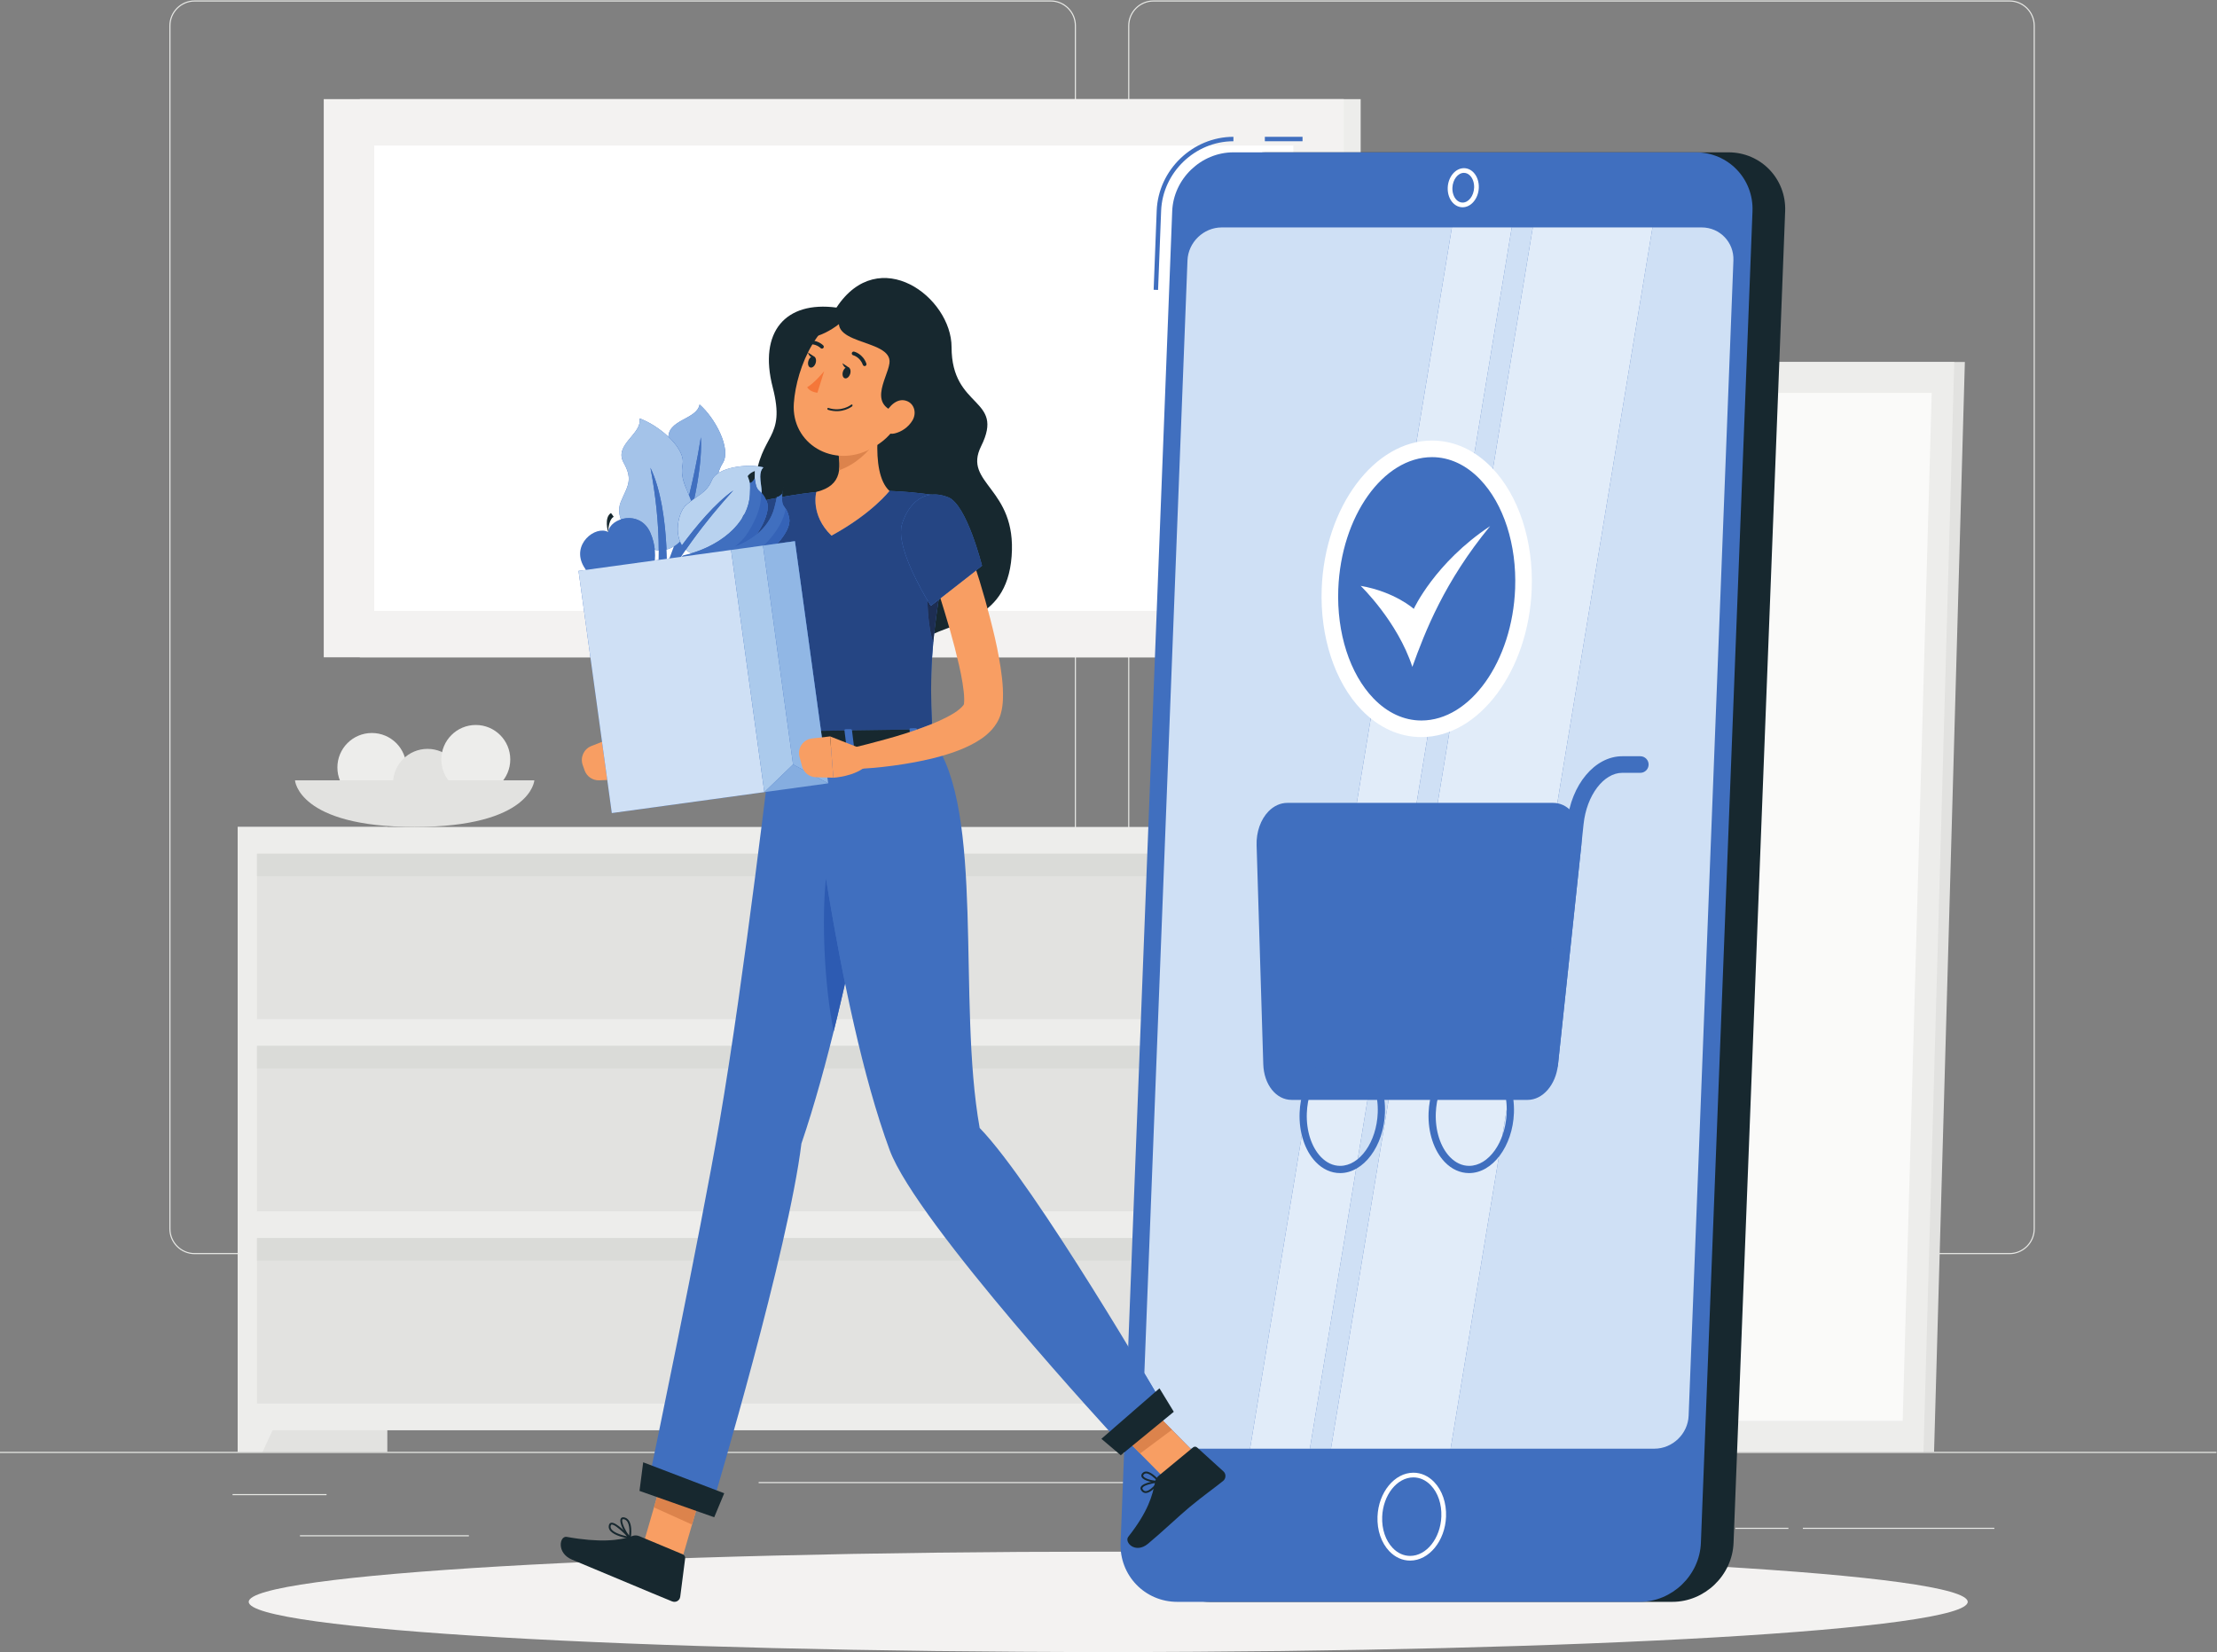 <?xml version="1.0" encoding="UTF-8" standalone="no"?>
<!-- Created with Inkscape (http://www.inkscape.org/) -->

<svg
   version="1.1"
   id="svg2"
   xml:space="preserve"
   width="666.667"
   height="496.813"
   viewBox="0 0 666.667 496.813"
   sodipodi:docname="7768658_3763036.eps"
   xmlns:inkscape="http://www.inkscape.org/namespaces/inkscape"
   xmlns:sodipodi="http://sodipodi.sourceforge.net/DTD/sodipodi-0.dtd"
   xmlns="http://www.w3.org/2000/svg"
   xmlns:svg="http://www.w3.org/2000/svg"><rect x="0" y="0" width="666.667" height="496.813" fill="#808080" stroke="none"/><defs
     id="defs6" /><sodipodi:namedview
     id="namedview4"
     pagecolor="#ffffff"
     bordercolor="#666666"
     borderopacity="1.0"
     inkscape:pageshadow="2"
     inkscape:pageopacity="0.0"
     inkscape:pagecheckerboard="0" /><g
     id="g8"
     inkscape:groupmode="layer"
     inkscape:label="ink_ext_XXXXXX"
     transform="matrix(1.333,0,0,-1.333,0,496.813)"><g
       id="g10"
       transform="scale(0.1)"><path
         d="m 0,449.129 h 5000 v 2.5 H 0 Z"
         style="fill:#e7e8e5;fill-opacity:1;fill-rule:nonzero;stroke:none"
         id="path12" /><path
         d="M 736.668,353.898 H 524.59 v 2.5 h 212.078 v -2.5"
         style="fill:#e7e8e5;fill-opacity:1;fill-rule:nonzero;stroke:none"
         id="path14" /><path
         d="M 2561.11,381.039 H 1711.4 v 2.5 h 849.71 v -2.5"
         style="fill:#e7e8e5;fill-opacity:1;fill-rule:nonzero;stroke:none"
         id="path16" /><path
         d="M 1057.74,261.039 H 676.668 v 2.5 h 381.072 v -2.5"
         style="fill:#e7e8e5;fill-opacity:1;fill-rule:nonzero;stroke:none"
         id="path18" /><path
         d="m 4499.01,277.84 h -431.93 v 2.5 h 431.93 v -2.5"
         style="fill:#e7e8e5;fill-opacity:1;fill-rule:nonzero;stroke:none"
         id="path20" /><path
         d="m 4034.44,277.84 h -119.73 v 2.5 h 119.73 v -2.5"
         style="fill:#e7e8e5;fill-opacity:1;fill-rule:nonzero;stroke:none"
         id="path22" /><path
         d="m 3708.89,320.059 h -230 v 2.5 h 230 v -2.5"
         style="fill:#e7e8e5;fill-opacity:1;fill-rule:nonzero;stroke:none"
         id="path24" /><path
         d="m 3363.33,320.059 h -484.44 v 2.5 h 484.44 v -2.5"
         style="fill:#e7e8e5;fill-opacity:1;fill-rule:nonzero;stroke:none"
         id="path26" /><path
         d="m 439.148,3723.59 c -30.093,0 -54.578,-24.49 -54.578,-54.57 V 954.699 c 0,-30.097 24.485,-54.578 54.578,-54.578 H 2370.14 c 30.08,0 54.57,24.481 54.57,54.578 V 3669.02 c 0,30.08 -24.49,54.57 -54.57,54.57 z M 2370.14,897.621 H 439.148 c -31.472,0 -57.078,25.598 -57.078,57.078 V 3669.02 c 0,31.46 25.606,57.07 57.078,57.07 H 2370.14 c 31.46,0 57.07,-25.61 57.07,-57.07 V 954.699 c 0,-31.48 -25.61,-57.078 -57.07,-57.078"
         style="fill:#e7e8e5;fill-opacity:1;fill-rule:nonzero;stroke:none"
         id="path28" /><path
         d="m 2602.12,3723.59 c -30.09,0 -54.57,-24.49 -54.57,-54.57 V 954.699 c 0,-30.097 24.48,-54.578 54.57,-54.578 h 1930.99 c 30.09,0 54.58,24.481 54.58,54.578 V 3669.02 c 0,30.08 -24.49,54.57 -54.58,54.57 H 2602.12 M 4533.11,897.621 H 2602.12 c -31.47,0 -57.07,25.598 -57.07,57.078 V 3669.02 c 0,31.46 25.6,57.07 57.07,57.07 h 1930.99 c 31.47,0 57.08,-25.61 57.08,-57.07 V 954.699 c 0,-31.48 -25.61,-57.078 -57.08,-57.078"
         style="fill:#e7e8e5;fill-opacity:1;fill-rule:nonzero;stroke:none"
         id="path30" /><path
         d="M 536.133,451.629 H 873.777 V 1861.41 H 536.133 V 451.629"
         style="fill:#e2e2e0;fill-opacity:1;fill-rule:nonzero;stroke:none"
         id="path32" /><path
         d="M 592.328,451.629 H 536.133 V 578.488 H 651.242 L 592.328,451.629"
         style="fill:#ededeb;fill-opacity:1;fill-rule:nonzero;stroke:none"
         id="path34" /><path
         d="m 2771.82,451.629 h 337.648 v 1409.78 H 2771.82 Z"
         style="fill:#e2e2e0;fill-opacity:1;fill-rule:nonzero;stroke:none"
         id="path36" /><path
         d="m 536.133,500.34 h 2284.73 V 1861.41 H 536.133 Z"
         style="fill:#ededeb;fill-opacity:1;fill-rule:nonzero;stroke:none"
         id="path38" /><path
         d="m 579.723,1427.83 h 2197.55 v 373.258 H 579.723 Z"
         style="fill:#e2e2e0;fill-opacity:1;fill-rule:nonzero;stroke:none"
         id="path40" /><path
         d="m 579.723,1750.24 h 2197.55 v 50.852 H 579.723 Z"
         style="fill:#dadbd8;fill-opacity:1;fill-rule:nonzero;stroke:none"
         id="path42" /><path
         d="m 2764.67,451.629 h 56.19 v 126.859 h -115.11 l 58.92,-126.859"
         style="fill:#ededeb;fill-opacity:1;fill-rule:nonzero;stroke:none"
         id="path44" /><path
         d="m 579.723,994.25 h 2197.55 V 1367.5 H 579.723 Z"
         style="fill:#e2e2e0;fill-opacity:1;fill-rule:nonzero;stroke:none"
         id="path46" /><path
         d="m 579.723,1316.66 h 2197.55 v 50.84 H 579.723 Z"
         style="fill:#dadbd8;fill-opacity:1;fill-rule:nonzero;stroke:none"
         id="path48" /><path
         d="m 579.723,560.672 h 2197.55 V 933.93 H 579.723 Z"
         style="fill:#e2e2e0;fill-opacity:1;fill-rule:nonzero;stroke:none"
         id="path50" /><path
         d="m 579.723,883.082 h 2197.55 v 50.848 H 579.723 Z"
         style="fill:#dadbd8;fill-opacity:1;fill-rule:nonzero;stroke:none"
         id="path52" /><path
         d="M 3580.25,451.629 H 4363 l 69.47,2458.821 H 3649.72 L 3580.25,451.629"
         style="fill:#e2e2e0;fill-opacity:1;fill-rule:nonzero;stroke:none"
         id="path54" /><path
         d="m 3556.33,451.629 h 782.75 l 69.47,2458.821 H 3625.8 L 3556.33,451.629"
         style="fill:#ededeb;fill-opacity:1;fill-rule:nonzero;stroke:none"
         id="path56" /><path
         d="m 4292.18,521.531 65.52,2319.029 h -685 L 3607.18,521.531 h 685"
         style="fill:#fafaf9;fill-opacity:1;fill-rule:nonzero;stroke:none"
         id="path58" /><path
         d="m 811.676,2244.16 h 2257.79 V 3503.39 H 811.676 Z"
         style="fill:#ededeb;fill-opacity:1;fill-rule:nonzero;stroke:none"
         id="path60" /><path
         d="M 730.34,2244.16 H 3031.45 V 3503.39 H 730.34 Z"
         style="fill:#f3f2f1;fill-opacity:1;fill-rule:nonzero;stroke:none"
         id="path62" /><path
         d="m 844.211,2348.91 h 2073.37 V 3398.65 H 844.211 Z"
         style="fill:#ffffff;fill-opacity:1;fill-rule:nonzero;stroke:none"
         id="path64" /><path
         d="m 916.668,1995.62 c 0,-42.96 -34.824,-77.78 -77.777,-77.78 -42.957,0 -77.782,34.82 -77.782,77.78 0,42.96 34.825,77.77 77.782,77.77 42.953,0 77.777,-34.81 77.777,-77.77"
         style="fill:#ededeb;fill-opacity:1;fill-rule:nonzero;stroke:none"
         id="path66" /><path
         d="m 1042.22,1959.8 c 0,-42.96 -34.82,-77.78 -77.779,-77.78 -42.953,0 -77.773,34.82 -77.773,77.78 0,42.95 34.82,77.77 77.773,77.77 42.959,0 77.779,-34.82 77.779,-77.77"
         style="fill:#e2e2e0;fill-opacity:1;fill-rule:nonzero;stroke:none"
         id="path68" /><path
         d="m 1151.11,2013.7 c 0,-42.96 -34.82,-77.78 -77.78,-77.78 -42.95,0 -77.771,34.82 -77.771,77.78 0,42.95 34.821,77.78 77.771,77.78 42.96,0 77.78,-34.83 77.78,-77.78"
         style="fill:#ededeb;fill-opacity:1;fill-rule:nonzero;stroke:none"
         id="path70" /><path
         d="m 1205.44,1966.57 c 0,0 -6.86,-105.16 -269.999,-105.16 -263.132,0 -270,105.16 -270,105.16 h 539.999"
         style="fill:#e2e2e0;fill-opacity:1;fill-rule:nonzero;stroke:none"
         id="path72" /><path
         d="M 4438.89,113.23 C 4438.89,50.691 3570.83,0 2500,0 1429.18,0 561.109,50.691 561.109,113.23 c 0,62.54 868.071,113.239 1938.891,113.239 1070.83,0 1938.89,-50.699 1938.89,-113.239"
         style="fill:#f3f2f1;fill-opacity:1;fill-rule:nonzero;stroke:none"
         id="path74" /><path
         d="M 3772.56,113.23 H 2729.38 c -73.12,0 -130.62,59.829 -127.79,132.95 l 116.42,3004.25 c 2.83,73.12 64.97,132.94 138.09,132.94 h 1043.18 c 73.12,0 130.62,-59.82 127.79,-132.94 L 3910.65,246.18 c -2.83,-73.121 -64.97,-132.95 -138.09,-132.95"
         style="fill:#17282f;fill-opacity:1;fill-rule:nonzero;stroke:none"
         id="path76" /><path
         d="m 2612.44,3072.92 -9.99,0.39 6.91,178.48 c 3.56,91.85 81.2,166.58 173.07,166.58 v -10 c -86.57,0 -159.72,-70.42 -163.08,-156.97 l -6.91,-178.48"
         style="fill:#406fbf;fill-opacity:1;fill-rule:nonzero;stroke:none"
         id="path78" /><path
         d="m 2938.33,3408.37 h -85 v 10 h 85 v -10"
         style="fill:#406fbf;fill-opacity:1;fill-rule:nonzero;stroke:none"
         id="path80" /><path
         d="M 3698.88,113.23 H 2655.71 c -73.12,0 -130.63,59.829 -127.79,132.95 l 116.41,3004.25 c 2.84,73.12 64.98,132.94 138.1,132.94 H 3825.6 c 73.12,0 130.63,-59.82 127.79,-132.94 L 3836.98,246.18 C 3834.14,173.059 3772,113.23 3698.88,113.23"
         style="fill:#406fbf;fill-opacity:1;fill-rule:nonzero;stroke:none"
         id="path82" /><path
         d="m 3732.07,458.77 h -459.69 l 455.41,2755.17 H 3457.82 L 3002.41,458.77 h -47.52 l 455.42,2755.17 H 3275.32 L 2819.9,458.77 h -134.2 l -42.03,42.628 0.05,0.043 -42.22,42.778 20.45,16.371 c 0,0 -15.32,26.34 -40.43,68.449 l 97.28,2510.521 c 1.59,40.91 36.35,74.38 77.26,74.38 h 1082.78 c 40.9,0 73.07,-33.47 71.49,-74.38 l -101,-2606.412 c -1.59,-40.898 -36.35,-74.378 -77.26,-74.378"
         style="fill:#cfe0f5;fill-opacity:1;fill-rule:nonzero;stroke:none"
         id="path84" /><path
         d="m 3272.38,458.77 h -269.97 l 455.41,2755.17 h 269.97 L 3272.38,458.77"
         style="fill:#e1ecf9;fill-opacity:1;fill-rule:nonzero;stroke:none"
         id="path86" /><path
         d="M 2954.89,458.77 H 2819.9 l 455.42,2755.17 h 134.99 L 2954.89,458.77"
         style="fill:#e1ecf9;fill-opacity:1;fill-rule:nonzero;stroke:none"
         id="path88" /><path
         d="m 3446.07,1264.38 h -532.4 c -24.57,0 -44.11,26.96 -45.19,62.35 l -15.05,494.3 c -1.24,40.69 22.18,75.98 50.44,75.98 h 600.03 c 28.25,0 49,-35.29 44.67,-75.98 l -52.58,-494.3 c -3.76,-35.39 -25.35,-62.35 -49.92,-62.35"
         style="fill:#406fbf;fill-opacity:1;fill-rule:nonzero;stroke:none"
         id="path90" /><path
         d="m 2903.87,1878.3 c -6.51,0 -12.02,-4.28 -15.5,-7.86 -10.6,-10.93 -16.83,-29.65 -16.24,-48.85 l 15.05,-494.29 c 0.74,-24.38 12.63,-44.21 26.49,-44.21 h 532.4 c 12.78,0 28.41,18.33 31.32,45.62 l 52.58,494.3 c 2.02,19.03 -2.65,37.45 -12.18,48.06 -4.32,4.8 -8.99,7.23 -13.89,7.23 z m 542.2,-632.64 h -532.4 c -35.02,0 -62.49,34.61 -63.89,80.5 l -15.05,494.3 c -0.9,29.39 9.11,57.82 26.78,76.03 12.03,12.41 27.07,19.23 42.36,19.23 h 600.03 c 15.51,0 30.33,-6.97 41.72,-19.64 16.66,-18.52 24.72,-47.32 21.55,-77.04 l -52.58,-494.29 c -4.79,-45.08 -34.25,-79.09 -68.52,-79.09"
         style="fill:#406fbf;fill-opacity:1;fill-rule:nonzero;stroke:none"
         id="path92" /><path
         d="m 3496.02,1308.02 -2.01,0.11 c -10.27,1.09 -17.72,10.31 -16.62,20.58 l 57.79,543.29 c 9.03,84.91 62.53,148.93 124.44,148.93 h 40.73 c 10.33,0 18.71,-8.38 18.71,-18.71 0,-10.33 -8.38,-18.71 -18.71,-18.71 h -40.73 c -42.03,0 -80.35,-50.72 -87.24,-115.47 l -57.79,-543.29 c -1.02,-9.6 -9.13,-16.73 -18.57,-16.73"
         style="fill:#406fbf;fill-opacity:1;fill-rule:nonzero;stroke:none"
         id="path94" /><path
         d="m 3032.84,1335.62 c -44.26,0 -82.31,-53.7 -84.82,-119.7 -1.51,-39.75 10.4,-76.79 31.86,-99.07 12.61,-13.09 27.57,-20.01 43.27,-20.01 44.27,0 82.32,53.7 84.82,119.7 1.51,39.75 -10.4,76.78 -31.85,99.06 -12.6,13.09 -27.57,20.02 -43.28,20.02 z m -9.69,-255.09 c -20.24,0 -39.27,8.64 -55.02,25.01 -24.47,25.41 -38.08,66.9 -36.41,111 2.84,74.65 48.2,135.38 101.12,135.38 20.25,0 39.27,-8.65 55.03,-25.01 24.46,-25.41 38.07,-66.9 36.4,-110.99 -2.83,-74.66 -48.19,-135.39 -101.12,-135.39"
         style="fill:#406fbf;fill-opacity:1;fill-rule:nonzero;stroke:none"
         id="path96" /><path
         d="m 3407.07,1216.23 h 0.1 z m -83.28,119.39 c -44.26,0 -82.31,-53.7 -84.82,-119.7 -1.5,-39.75 10.4,-76.79 31.86,-99.06 12.6,-13.1 27.57,-20.02 43.28,-20.02 44.25,0 82.31,53.7 84.81,119.7 1.51,39.75 -10.4,76.78 -31.85,99.07 -12.61,13.08 -27.57,20.01 -43.28,20.01 z m -9.68,-255.09 c -20.25,0 -39.28,8.65 -55.03,25.01 -24.47,25.42 -38.08,66.91 -36.4,111 2.83,74.65 48.19,135.38 101.11,135.38 20.24,0 39.27,-8.64 55.02,-25.01 24.47,-25.41 38.08,-66.9 36.41,-110.99 -2.84,-74.66 -48.19,-135.39 -101.11,-135.39"
         style="fill:#406fbf;fill-opacity:1;fill-rule:nonzero;stroke:none"
         id="path98" /><path
         d="m 3436.63,2398.63 c -6.62,-174.4 -109.66,-315.78 -230.16,-315.78 -120.49,0 -212.81,141.38 -206.19,315.78 6.62,174.41 109.67,315.79 230.16,315.79 120.5,0 212.81,-141.38 206.19,-315.79"
         style="fill:#406fbf;fill-opacity:1;fill-rule:nonzero;stroke:none"
         id="path100" /><path
         d="m 3436.64,2398.63 h 0.09 z m -206.2,297.08 c -110.37,0 -205.23,-133.58 -211.46,-297.79 -3.75,-98.81 25.88,-190.9 79.28,-246.36 31.49,-32.71 68.91,-50 108.21,-50 110.37,0 205.24,133.59 211.47,297.79 3.75,98.81 -25.89,190.9 -79.29,246.36 -31.49,32.72 -68.9,50 -108.21,50 z m -23.97,-631.57 c -49.72,0 -96.46,21.26 -135.17,61.47 -60.3,62.63 -93.84,164.97 -89.71,273.74 6.98,184.05 118.62,333.79 248.85,333.79 49.72,0 96.45,-21.26 135.17,-61.47 60.31,-62.64 93.85,-164.97 89.72,-273.75 -6.99,-184.04 -118.63,-333.78 -248.86,-333.78"
         style="fill:#ffffff;fill-opacity:1;fill-rule:nonzero;stroke:none"
         id="path102" /><path
         d="m 3069.46,2405.34 c 0,0 83.04,-79.88 116.62,-182.79 28.99,80.31 72.29,192.04 175.42,317.55 -124.73,-82.78 -172.21,-186.68 -172.21,-186.68 0,0 -42.42,38.39 -119.83,51.92"
         style="fill:#ffffff;fill-opacity:1;fill-rule:nonzero;stroke:none"
         id="path104" /><path
         d="m 3256.76,305.449 h 0.1 z m -68.38,88.543 c -36.9,0 -68.46,-39.812 -70.36,-88.75 -1.09,-27.992 7.61,-53.75 23.87,-70.64 11.14,-11.582 24.71,-17.704 39.22,-17.704 36.9,0 68.46,39.813 70.36,88.762 1.08,27.988 -7.62,53.738 -23.87,70.629 -11.14,11.582 -24.7,17.703 -39.22,17.703 z m -7.27,-187.683 c -17.46,0 -33.66,7.25 -46.85,20.953 -18.23,18.957 -28.01,47.539 -26.82,78.398 2.12,54.551 38.43,98.922 80.94,98.922 17.46,0 33.66,-7.25 46.84,-20.961 18.25,-18.949 28.02,-47.531 26.83,-78.379 -2.12,-54.551 -38.43,-98.933 -80.94,-98.933"
         style="fill:#ffffff;fill-opacity:1;fill-rule:nonzero;stroke:none"
         id="path106" /><path
         d="m 3302.43,3337.05 c -13.62,0 -25.29,-15.12 -26,-33.72 -0.41,-10.58 2.95,-20.65 9,-26.94 4.01,-4.17 8.85,-6.37 13.99,-6.37 13.61,0 25.28,15.13 26,33.72 0.41,10.59 -2.96,20.65 -9.01,26.94 -4.01,4.18 -8.85,6.37 -13.98,6.37 z m -3.01,-77.62 c -7.97,0 -15.65,3.42 -21.61,9.62 -8.13,8.45 -12.49,21.09 -11.96,34.69 0.94,24.2 17.34,43.9 36.58,43.9 7.97,0 15.64,-3.42 21.6,-9.62 8.13,-8.45 12.49,-21.09 11.96,-34.69 -0.94,-24.2 -17.34,-43.9 -36.57,-43.9"
         style="fill:#ffffff;fill-opacity:1;fill-rule:nonzero;stroke:none"
         id="path108" /><path
         d="m 1886.96,3033.13 c -114.51,15.28 -176.36,-54.09 -143.79,-179.99 30.68,-118.62 -28.68,-102.81 -39.62,-215.11 -10.94,-112.31 81.28,-116.87 111.31,-208.59 30.03,-91.71 196.46,-195.91 261.44,-148.88 64.99,47.04 194.02,36.16 205.79,191.37 11.75,155.22 -110.95,163.62 -68.84,248.41 54.72,110.22 -66.63,83.21 -66.63,223.42 0,112.88 -163.7,235.18 -259.66,89.37"
         style="fill:#17282f;fill-opacity:1;fill-rule:nonzero;stroke:none"
         id="path110" /><path
         d="m 1742.95,2435.25 c -2.53,-47.9 -6.97,-94.21 -13.96,-141.37 -7.09,-47.23 -14.92,-93.85 -31.89,-143.34 -4.49,-12.5 -9.62,-25.2 -17.85,-39.34 -4.28,-7.1 -9.28,-14.74 -17.82,-23.14 l -3.58,-3.22 -1.85,-1.57 -1.14,-0.84 -4.15,-2.92 -8.31,-5.81 c -22.2,-14.43 -44.15,-25.48 -66.48,-35.21 -44.59,-19.42 -89.34,-33.83 -136.17,-44.55 l -16.19,44.31 c 39.57,21.88 79.73,44.24 117.06,67.46 18.51,11.78 36.75,23.73 51.96,36.43 l 5.46,4.7 2.73,2.33 0.57,0.49 -0.25,-0.12 -0.38,-0.29 c -0.42,-0.18 1.07,1.85 2.45,4.79 2.97,6.06 6.19,15.02 8.89,24.45 5.61,19.02 9.88,40.39 13.43,61.94 3.79,21.59 6.87,43.7 9.53,65.95 5.06,44.4 9.44,90.07 12.85,134.34 l 95.09,-5.47"
         style="fill:#f89e63;fill-opacity:1;fill-rule:nonzero;stroke:none"
         id="path112" /><path
         d="m 1453.26,2037.17 -76.33,23.65 14.24,-92.41 c 0,0 49.59,6.16 74.09,34.14 l -12,34.62"
         style="fill:#f89e63;fill-opacity:1;fill-rule:nonzero;stroke:none"
         id="path114" /><path
         d="m 1314.48,2001.32 4.24,-12.11 c 4.95,-14.1 18.55,-23.29 33.48,-22.6 l 38.97,1.8 -14.24,92.41 -42.89,-16.82 c -16.94,-6.65 -25.59,-25.5 -19.56,-42.68"
         style="fill:#f89e63;fill-opacity:1;fill-rule:nonzero;stroke:none"
         id="path116" /><path
         d="m 1833.18,2524.86 c 0.2,-28.82 -13.95,-85.79 -25.91,-128.53 -8.75,-30.86 -16.18,-54.21 -16.18,-54.21 l -17.45,4.39 -144.59,36.62 c -2.29,74.17 0.69,155.8 74.48,204.56 46.36,30.66 129.24,-11.35 129.65,-62.83"
         style="fill:#406fbf;fill-opacity:1;fill-rule:nonzero;stroke:none"
         id="path118" /><path
         d="m 1673.21,2556.42 c 1.59,4.39 3.82,8.52 7.14,12.51 -2.12,-4.27 -4.51,-8.45 -7.14,-12.51"
         style="fill:#254583;fill-opacity:1;fill-rule:nonzero;stroke:none"
         id="path120" /><path
         d="m 1536.56,202.879 -88.12,30.973 55.37,190.957 88.11,-30.957 -55.36,-190.973"
         style="fill:#f89e63;fill-opacity:1;fill-rule:nonzero;stroke:none"
         id="path122" /><path
         d="m 2714.8,429.262 -71.75,-53.473 -146.88,148.973 71.75,53.457 146.88,-148.957"
         style="fill:#f89e63;fill-opacity:1;fill-rule:nonzero;stroke:none"
         id="path124" /><path
         d="m 2613.72,397.57 77.51,64.012 c 2.82,2.34 6.72,2.27 9.4,-0.16 l 59.47,-54.031 c 6.17,-5.602 5.68,-16.141 -0.92,-21.403 -27.41,-21.859 -41.74,-31.027 -75.82,-59.168 -20.97,-17.332 -64.81,-58.718 -93.77,-82.64 -28.32,-23.391 -54.15,3.449 -44.23,16 44.46,56.281 54.76,93.281 60.34,123.621 1,5.469 3.9,10.359 8.02,13.769"
         style="fill:#17282f;fill-opacity:1;fill-rule:nonzero;stroke:none"
         id="path126" /><path
         d="m 1442.42,261.328 97.93,-40.949 c 3.57,-1.481 5.75,-5.301 5.25,-9.18 l -11.1,-86.39 c -1.15,-8.957 -10.16,-13.879 -18.43,-10.5 -34.64,14.113 -50.94,21.101 -94.01,39.113 -26.49,11.066 -95.04,39.738 -131.63,55.027 -35.79,14.961 -28.14,54.281 -11.97,51.36 72.54,-13.071 119.28,-8.797 147.85,1.961 5.15,1.941 10.89,1.742 16.11,-0.442"
         style="fill:#17282f;fill-opacity:1;fill-rule:nonzero;stroke:none"
         id="path128" /><path
         d="m 1561.13,287.512 -0.03,0.019 20.69,71.36 0.04,-0.02 -20.7,-71.359"
         style="fill:#c3c5c2;fill-opacity:1;fill-rule:nonzero;stroke:none"
         id="path130" /><path
         d="m 1561.1,287.531 -85.84,38.797 18.49,63.75 88.04,-31.187 -20.69,-71.36"
         style="fill:#dc834c;fill-opacity:1;fill-rule:nonzero;stroke:none"
         id="path132" /><path
         d="m 2643.67,501.398 -42.2,42.801 0.03,0.02 42.22,-42.778 -0.05,-0.043"
         style="fill:#a0afc8;fill-opacity:1;fill-rule:nonzero;stroke:none"
         id="path134" /><path
         d="m 2571.94,447.949 -40.03,40.571 69.56,55.679 42.2,-42.801 -71.73,-53.449"
         style="fill:#dc834c;fill-opacity:1;fill-rule:nonzero;stroke:none"
         id="path136" /><path
         d="m 2104.42,2057.87 c -70.15,-1 -219.2,-3.07 -363.33,-5.14 -49.9,281.14 -61.48,415.45 -61.5,479.56 -0.01,33.24 23.31,61.92 55.95,68.26 22.18,4.31 49.78,9.24 77.49,13.05 9.49,1.32 19.05,2.5 28.43,3.48 53.76,5.68 103.85,4.49 164.99,2.43 8.15,-0.24 16.23,-0.7 24.32,-1.17 36.81,-2.42 71.43,-7.1 95.73,-10.93 18.85,-2.97 31.28,-21.19 27.32,-39.85 -10.61,-50.07 -19.31,-93.96 -26.29,-133.25 -11.17,-62.44 -18.16,-113.01 -22.27,-157.32 -7.49,-82.45 -5.06,-143.34 -0.84,-219.12"
         style="fill:#406fbf;fill-opacity:1;fill-rule:nonzero;stroke:none"
         id="path138" /><path
         d="m 1852,2078.31 -58.77,427.82 -39.58,-5.43 c 18.01,19.81 29.57,40.89 26.86,56.25 -1.83,10.33 -4.35,16.24 -6.87,20.38 -4.71,7.9 -9.36,9.67 -9.26,23.79 0.01,1.7 0.04,3.3 0.07,4.8 15.39,2.71 31.97,5.4 48.58,7.68 9.49,1.32 19.05,2.5 28.43,3.48 0.01,0 0.01,0 0.02,0 -0.46,-1.74 -13.5,-52.51 34.24,-98.46 91.79,50.02 130.77,100.87 130.77,100.87 0,0.01 -0.01,0.02 -0.02,0.02 8.15,-0.24 16.22,-0.7 24.3,-1.17 25.35,-1.67 49.67,-4.41 70.3,-7.2 -32.81,-3.74 -55.86,-32.16 -66.35,-67.04 -1.55,-5.15 -2.25,-10.93 -2.25,-17.18 0.02,-48.31 42.19,-124.42 59.8,-154.08 0.58,-35.64 4.9,-71.53 12.99,-95.85 -1.03,-11.31 -1.87,-22.23 -2.54,-32.83 -1.63,-25.44 -2.29,-49.09 -2.29,-72.24 0,-26.04 0.84,-51.45 2.11,-78.09 -7.25,-2.95 -14.65,-5.77 -22.09,-8.46 -3.64,-1.34 -7.3,-2.65 -10.98,-3.95 L 1852,2078.31 m -145.65,442.62 c 19.05,27.43 30.44,57.19 23.4,74.56 -0.47,1.15 -0.93,2.23 -1.39,3.26 2.34,0.72 4.73,1.32 7.18,1.8 5.2,1.01 10.7,2.06 16.44,3.11 -0.96,-5.79 -2.68,-13.07 -5.33,-22.99 -6.37,-23.9 -20.79,-43.91 -40.3,-59.74"
         style="fill:#254583;fill-opacity:1;fill-rule:nonzero;stroke:none"
         id="path140" /><path
         d="m 2105.26,2276.99 c -8.09,24.32 -12.41,60.21 -12.99,95.85 4.64,-7.82 7.57,-12.42 7.57,-12.42 l 17.65,13.79 c -5.57,-36.19 -9.52,-68.06 -12.23,-97.22 v 0"
         style="fill:#1d2e53;fill-opacity:1;fill-rule:nonzero;stroke:none"
         id="path142" /><path
         d="m 1979.34,2732.24 c -1.69,-44.64 3.61,-90.93 27.15,-112.75 0,0 -38.98,-50.85 -130.77,-100.87 -48.58,46.76 -34.22,98.51 -34.22,98.51 59,14.98 59.57,54.26 42.66,119.53 l 46.86,18.75 c 19.3,16.97 49.3,2.49 48.32,-23.17"
         style="fill:#f89e63;fill-opacity:1;fill-rule:nonzero;stroke:none"
         id="path144" /><path
         d="m 1884.22,2736.68 c 0,0.01 0,0.01 0,0.01 l 46.83,18.74 c -0.01,0 -0.02,-0.01 -0.03,-0.02 l -46.8,-18.73 m 86.91,17.16 c -5.51,5.62 -13.18,8.9 -21.08,8.9 -5.78,0 -11.69,-1.76 -16.95,-5.65 5.25,3.89 11.16,5.66 16.95,5.66 7.9,0 15.57,-3.28 21.08,-8.91"
         style="fill:#111d23;fill-opacity:1;fill-rule:nonzero;stroke:none"
         id="path146" /><path
         d="m 1892.99,2666.09 c 2.61,18.7 -1.42,42.22 -8.77,70.59 l 46.8,18.73 c 0.01,0.01 0.02,0.02 0.03,0.02 l 0.01,0.01 c 0.67,0.59 1.35,1.13 2.04,1.65 5.26,3.89 11.17,5.65 16.95,5.65 7.9,0 15.57,-3.28 21.08,-8.9 4.41,-4.5 7.43,-10.49 8.08,-17.51 -21.86,-31.11 -48.25,-56.32 -86.22,-70.24"
         style="fill:#dc834c;fill-opacity:1;fill-rule:nonzero;stroke:none"
         id="path148" /><path
         d="m 2063.83,2863.22 c -31.67,-82.97 -43.3,-118.76 -99.61,-148.81 -84.71,-45.19 -179.68,11.85 -173.44,102.6 5.61,81.69 56.46,203.65 149.79,211.4 91.96,7.64 154.93,-82.22 123.26,-165.19"
         style="fill:#f89e63;fill-opacity:1;fill-rule:nonzero;stroke:none"
         id="path150" /><path
         d="m 1904.9,3028.86 c -58.94,-83.16 109.64,-62.75 101.59,-121.36 -4.88,-35.59 -55.67,-101.9 33.53,-114.26 89.2,-12.34 111.25,133.18 65.39,187.85 -45.86,54.68 -142.62,90.25 -200.51,47.77"
         style="fill:#17282f;fill-opacity:1;fill-rule:nonzero;stroke:none"
         id="path152" /><path
         d="m 1923.59,3031.37 c -12.2,-30.58 -77.08,-71.14 -100.79,-63.51 7.29,35.87 67.72,69.97 100.79,63.51"
         style="fill:#17282f;fill-opacity:1;fill-rule:nonzero;stroke:none"
         id="path154" /><path
         d="m 2058.38,2778.54 c -9.42,-15.81 -25.26,-25.81 -39.99,-29.28 -22.15,-5.24 -32.3,14.79 -25.38,35.21 6.23,18.38 25.26,43.26 47.12,39.39 21.54,-3.82 29.03,-27.24 18.25,-45.32"
         style="fill:#f89e63;fill-opacity:1;fill-rule:nonzero;stroke:none"
         id="path156" /><path
         d="m 1741.05,2052.68 c 0,0 -61.46,-528.73 -118.14,-858.01 -44.38,-257.861 -156.64,-794.861 -156.64,-794.861 l 145.61,-51.59 c 0,0 166.78,559.929 195.99,798.831 117.59,344.53 201.89,909.1 201.89,909.1 l -268.71,-3.47"
         style="fill:#406fbf;fill-opacity:1;fill-rule:nonzero;stroke:none"
         id="path158" /><path
         d="m 1442.62,363.52 168.57,-59.45 22.55,54.149 -182.8,69.851 -8.32,-64.55"
         style="fill:#17282f;fill-opacity:1;fill-rule:nonzero;stroke:none"
         id="path160" /><path
         d="m 1880.73,1400.31 c -0.01,0.05 -0.02,0.1 -0.03,0.14 2.27,9.11 4.5,18.23 6.72,27.38 h 0.06 c -2.23,-9.18 -4.48,-18.37 -6.75,-27.52"
         style="fill:#9b9d9d;fill-opacity:1;fill-rule:nonzero;stroke:none"
         id="path162" /><path
         d="m 1887.48,1427.83 h -0.06 c 6.52,26.86 12.83,53.85 18.92,80.73 0.01,-0.05 0.01,-0.06 0.03,-0.11 -6.09,-26.85 -12.39,-53.78 -18.89,-80.62"
         style="fill:#949696;fill-opacity:1;fill-rule:nonzero;stroke:none"
         id="path164" /><path
         d="m 1880.7,1400.45 c -21.04,101.78 -27.44,252.74 -17.43,345.02 11.94,-73.76 26.33,-155.05 43.07,-236.91 -6.09,-26.88 -12.4,-53.87 -18.92,-80.73 -2.22,-9.15 -4.45,-18.27 -6.72,-27.38"
         style="fill:#2d5bb2;fill-opacity:1;fill-rule:nonzero;stroke:none"
         id="path166" /><path
         d="m 1820.42,2052.74 c 0,0 65.08,-591.82 186.56,-920.37 C 2067.92,967.531 2520,478.992 2520,478.992 l 101.95,81.598 c 0,0 -286.7,492.98 -411.93,621.73 -51.15,286.33 13.12,715.03 -105.6,875.54 l -284,-5.12"
         style="fill:#406fbf;fill-opacity:1;fill-rule:nonzero;stroke:none"
         id="path168" /><path
         d="m 2528.28,443.961 119.65,98.059 -32.31,52.98 -131.02,-113.969 43.68,-37.07"
         style="fill:#17282f;fill-opacity:1;fill-rule:nonzero;stroke:none"
         id="path170" /><path
         d="m 2109.56,2079.26 16.85,-32.29 c 1.3,-2.51 -1.65,-5.12 -5.85,-5.18 l -381.07,-5.44 c -3.28,-0.05 -6.01,1.52 -6.25,3.57 l -3.74,32.48 c -0.26,2.26 2.55,4.2 6.14,4.25 l 367.96,5.25 c 2.7,0.04 5.11,-1.02 5.96,-2.64"
         style="fill:#17282f;fill-opacity:1;fill-rule:nonzero;stroke:none"
         id="path172" /><path
         d="m 2060.72,2037.41 9.86,0.14 c 1.96,0.03 3.44,1.06 3.29,2.3 l -5.22,42.19 c -0.16,1.23 -1.89,2.23 -3.85,2.2 l -9.86,-0.15 c -1.96,-0.03 -3.44,-1.05 -3.29,-2.29 l 5.23,-42.19 c 0.15,-1.24 1.88,-2.23 3.84,-2.2"
         style="fill:#406fbf;fill-opacity:1;fill-rule:nonzero;stroke:none"
         id="path174" /><path
         d="m 1767.24,2033.22 9.85,0.14 c 1.96,0.03 3.44,1.06 3.29,2.3 l -5.22,42.19 c -0.16,1.23 -1.89,2.23 -3.85,2.2 l -9.85,-0.15 c -1.97,-0.03 -3.45,-1.05 -3.3,-2.29 l 5.23,-42.19 c 0.15,-1.24 1.88,-2.23 3.85,-2.2"
         style="fill:#406fbf;fill-opacity:1;fill-rule:nonzero;stroke:none"
         id="path176" /><path
         d="m 1913.98,2035.32 9.86,0.14 c 1.96,0.03 3.44,1.06 3.28,2.29 l -5.22,42.19 c -0.15,1.24 -1.88,2.23 -3.85,2.2 l -9.85,-0.14 c -1.96,-0.03 -3.44,-1.06 -3.29,-2.29 l 5.22,-42.2 c 0.16,-1.23 1.89,-2.22 3.85,-2.19"
         style="fill:#406fbf;fill-opacity:1;fill-rule:nonzero;stroke:none"
         id="path178" /><path
         d="m 1917.85,2883.54 c -2.16,-6.89 -7.56,-11.33 -12.06,-9.93 -4.5,1.42 -6.4,8.15 -4.25,15.03 2.16,6.89 7.55,11.33 12.06,9.93 4.5,-1.42 6.4,-8.14 4.25,-15.03"
         style="fill:#17282f;fill-opacity:1;fill-rule:nonzero;stroke:none"
         id="path180" /><path
         d="m 1839.99,2907.9 c -2.15,-6.88 -7.55,-11.33 -12.05,-9.92 -4.5,1.41 -6.41,8.13 -4.25,15.03 2.15,6.88 7.55,11.33 12.05,9.92 4.51,-1.41 6.41,-8.13 4.25,-15.03"
         style="fill:#17282f;fill-opacity:1;fill-rule:nonzero;stroke:none"
         id="path182" /><path
         d="m 1837.61,2921.93 -15.05,9.94 c 0,0 4.45,-15.58 15.05,-9.94"
         style="fill:#17282f;fill-opacity:1;fill-rule:nonzero;stroke:none"
         id="path184" /><path
         d="m 1859.23,2889.71 c 0,0 -20.97,-26 -38.31,-36.28 6.44,-11.33 23.11,-12.3 23.11,-12.3 l 15.2,48.58"
         style="fill:#f57739;fill-opacity:1;fill-rule:nonzero;stroke:none"
         id="path186" /><path
         d="m 1866.96,2802.95 -0.66,2.25 c 0.36,1.12 1.54,1.73 2.66,1.39 30.14,-9.44 50.96,7.24 51.16,7.41 0.91,0.74 2.27,0.58 2.99,-0.3 l -0.29,-2.98 c -0.91,-0.75 -22.72,-18.32 -55.13,-8.18 l -0.73,0.41"
         style="fill:#17282f;fill-opacity:1;fill-rule:nonzero;stroke:none"
         id="path188" /><path
         d="m 1947.68,2902.12 -1.24,1.8 c -6.38,17.79 -21.53,21.58 -21.68,21.62 -2.27,0.53 -3.69,2.82 -3.15,5.1 0.54,2.27 2.83,3.69 5.1,3.14 0.81,-0.19 19.79,-4.92 27.71,-27 0.79,-2.2 -0.36,-4.63 -2.56,-5.42 -1.48,-0.53 -3.06,-0.19 -4.18,0.76"
         style="fill:#17282f;fill-opacity:1;fill-rule:nonzero;stroke:none"
         id="path190" /><path
         d="m 1816.82,2952.57 -0.21,0.77 c -0.41,2.3 1.12,4.5 3.43,4.91 23.08,4.11 36.64,-10 37.21,-10.6 1.6,-1.71 1.51,-4.39 -0.19,-5.99 -1.71,-1.6 -4.38,-1.52 -5.98,0.18 -0.51,0.52 -11.19,11.34 -29.56,8.06 -2.04,-0.36 -3.99,0.8 -4.7,2.67"
         style="fill:#17282f;fill-opacity:1;fill-rule:nonzero;stroke:none"
         id="path192" /><path
         d="m 1471.76,2557.65 c -14.75,23.87 -27.53,70.54 -2.27,97.01 25.27,26.45 44.98,33.9 38.72,80.13 -6.26,46.23 64.14,44.85 69.92,79.68 35.11,-30.4 72.3,-100.29 52.39,-132.06 -19.91,-31.76 -9.23,-56.17 -13.54,-95.07 -4.3,-38.89 -89.21,-120.32 -145.22,-29.69"
         style="fill:#406fbf;fill-opacity:1;fill-rule:nonzero;stroke:none"
         id="path194" /><path
         d="m 1566.26,2601.89 c 10.18,47.81 17.19,97.78 14.8,138.66 -6.67,-42.07 -15.57,-86.89 -26.64,-131.44 -7.84,19.59 -16.04,34.94 -16.03,55.32 0,4.74 0.45,9.75 1.45,15.15 0.36,1.94 0.53,3.93 0.53,5.94 -0.01,17.86 -13.69,38.28 -32.54,56.14 1.31,39.31 64.82,39.8 70.3,72.81 28.32,-24.52 57.99,-74.74 57.96,-109.91 -0.01,-8.44 -1.72,-16 -5.57,-22.15 -4.95,-7.89 -8.01,-15.33 -9.88,-22.65 -6.97,-4.51 -12.19,-9.97 -14.81,-16.4 -8.75,-21.53 -22.94,-29.82 -39.57,-41.47"
         style="fill:#90b4e3;fill-opacity:1;fill-rule:nonzero;stroke:none"
         id="path196" /><path
         d="m 1581.06,2740.55 c -16.96,-106.88 -48.24,-231.55 -93.2,-324.25 14.3,-1.02 28.98,13.39 28.98,13.39 0,0 71.1,193.12 64.22,310.86"
         style="fill:#406fbf;fill-opacity:1;fill-rule:nonzero;stroke:none"
         id="path198" /><path
         d="m 1438.14,2505.14 c -22.49,16.77 -51.56,55.46 -37.81,89.36 13.76,33.91 29.35,48.08 6.51,88.75 -22.83,40.69 43.13,65.32 35.69,99.84 43.83,-15.34 104.13,-66.65 97.31,-103.51 -6.82,-36.86 12.1,-55.63 22.41,-93.38 10.31,-37.75 -38.67,-144.71 -124.11,-81.06"
         style="fill:#406fbf;fill-opacity:1;fill-rule:nonzero;stroke:none"
         id="path200" /><path
         d="m 1486,2485.43 c -2.88,0.15 -5.82,0.51 -8.84,1.09 -1.26,12.71 -4.49,25.76 -9.93,38.32 -10.43,24.08 -29.95,33.36 -48.65,33.36 -6.25,0 -12.41,-1.04 -18.1,-2.9 -2.33,6.73 -3.69,13.67 -3.7,20.62 -0.01,6.24 1.08,12.49 3.55,18.58 8.71,21.46 18.15,35.01 18.12,52.38 -0.02,10.08 -3.22,21.44 -11.61,36.37 -3.39,6.04 -4.82,11.73 -4.83,17.14 -0.04,29.12 41.12,50.46 41.11,77.22 -0.01,1.8 -0.19,3.62 -0.59,5.48 41.52,-14.54 97.82,-61.34 97.84,-97.57 0,-2.01 -0.17,-4 -0.53,-5.94 -1,-5.4 -1.45,-10.41 -1.45,-15.15 -0.01,-24.48 11.83,-41.72 20.65,-67.75 -3.8,-2.86 -7.7,-5.98 -11.67,-9.57 -10.09,-9.12 -18.36,-31.16 -18.36,-53.49 0,-9.62 1.54,-19.3 5.14,-28.03 -4.23,-4.3 -8.89,-8.12 -13.96,-11.25 -5.12,-3.16 -10.65,-5.62 -16.58,-7.16 -2.59,58.17 -11.24,132.4 -36.31,184.56 11.24,-58.61 18.8,-124.17 18.7,-186.31"
         style="fill:#a4c3e9;fill-opacity:1;fill-rule:nonzero;stroke:none"
         id="path202" /><path
         d="m 1598.8,2472.92 c 23.64,1.69 61.94,16 67.59,46.39 5.64,30.39 1,47.57 35.77,66.13 34.77,18.56 -0.96,66.11 20.04,87.29 -38.17,9.03 -104.44,-0.02 -116.37,-29.37 -11.93,-29.34 -33.93,-34.08 -58.46,-56.25 -24.52,-22.18 -38.35,-120.6 51.43,-114.19"
         style="fill:#406fbf;fill-opacity:1;fill-rule:nonzero;stroke:none"
         id="path204" /><path
         d="m 1559.54,2478.74 c -4.74,2.21 -8.84,4.95 -12.36,8.11 32.79,47.49 70.64,93.85 107.04,133.73 -40.35,-28.52 -82.81,-79.14 -115.7,-123.46 -1.7,2.68 -3.16,5.53 -4.37,8.47 -3.6,8.73 -5.14,18.41 -5.14,28.03 0,22.33 8.27,44.37 18.36,53.49 24.53,22.17 46.53,26.91 58.46,56.25 8.99,22.13 48.88,32.72 84.32,32.72 11.57,0 22.66,-1.13 32.05,-3.35 -5.51,-5.57 -7.12,-12.95 -7.11,-21.15 0.01,-11.46 3.16,-24.52 3.16,-36.43 0,-0.2 -0.01,-0.41 -0.01,-0.61 -6.01,6.23 -10.72,7.33 -13.5,20.76 -4.36,21.14 -3.11,26.58 -3.11,26.58 0,0 -10.04,-4.7 -12.53,-10.74 3.17,-8.01 3.7,-17.15 2.58,-39.55 -0.75,-15.08 -4.74,-29.36 -11.33,-42.66 -3.32,-3.99 -5.55,-8.12 -7.14,-12.51 -23.42,-36.12 -66.34,-63.59 -113.67,-77.68"
         style="fill:#b8d2ef;fill-opacity:1;fill-rule:nonzero;stroke:none"
         id="path206" /><path
         d="m 1467.3,2671.74 c 17.94,-93.55 26.5,-204.82 9.54,-291.58 15.71,1.8 26.62,16.72 26.62,16.72 0,0 11.08,176.58 -36.16,274.86"
         style="fill:#406fbf;fill-opacity:1;fill-rule:nonzero;stroke:none"
         id="path208" /><path
         d="m 1654.22,2620.58 c -62.6,-68.59 -129.47,-156.3 -167.57,-236.06 -8.34,9.05 -6.54,26.59 -6.54,26.59 0,0 91.47,151.06 174.11,209.47"
         style="fill:#406fbf;fill-opacity:1;fill-rule:nonzero;stroke:none"
         id="path210" /><path
         d="m 1371.83,2526.82 c -28.29,15.47 -84.25,-27.79 -54.84,-78.09 29.41,-50.29 89.59,-73.59 118.02,-46.62 38.55,6.95 55.37,69.26 32.22,122.73 -23.16,53.47 -91.14,33.94 -95.4,1.98"
         style="fill:#406fbf;fill-opacity:1;fill-rule:nonzero;stroke:none"
         id="path212" /><path
         d="m 1371.83,2526.82 c 0,0 -9.92,32.46 6.47,42.86 3.78,-4.73 6.17,-8.75 6.17,-8.75 0,0 -11.13,-3.08 -12.64,-34.11"
         style="fill:#17282f;fill-opacity:1;fill-rule:nonzero;stroke:none"
         id="path214" /><path
         d="m 1691.68,2611.59 c -3.43,-68.63 -73.96,-120.84 -150.69,-137.64 -3.66,-2.47 -8.42,-11.25 -10.35,-17.3 -1.93,-6.04 2.38,-8.67 2.38,-8.67 0,0 12.19,-9.96 20.46,-10.33 8.27,-0.38 57.29,-3.26 111.22,38.52 39.55,30.65 76.47,91.21 65.02,119.31 -11.45,28.09 -20.61,18.69 -24.98,39.82 -4.36,21.14 -3.11,26.58 -3.11,26.58 0,0 -10.04,-4.7 -12.53,-10.74 3.17,-8.01 3.7,-17.15 2.58,-39.55"
         style="fill:#406fbf;fill-opacity:1;fill-rule:nonzero;stroke:none"
         id="path216" /><path
         d="m 1728.33,2598.74 c -3.44,7.68 -6.66,12.12 -9.58,15.26 2.94,-3.1 6.17,-7.56 9.61,-15.25 -0.01,0 -0.02,0 -0.03,-0.01"
         style="fill:#111d23;fill-opacity:1;fill-rule:nonzero;stroke:none"
         id="path218" /><path
         d="m 1706.33,2520.91 c 19.07,27.44 30.46,57.21 23.39,74.57 -0.47,1.15 -0.93,2.23 -1.39,3.26 0.01,0.01 0.02,0.01 0.03,0.01 0.46,-1.03 0.92,-2.11 1.39,-3.26 7.04,-17.37 -4.35,-47.13 -23.4,-74.56 -0.01,0 -0.02,-0.01 -0.02,-0.02"
         style="fill:#213664;fill-opacity:1;fill-rule:nonzero;stroke:none"
         id="path220" /><path
         d="m 1657.36,2493.31 c 12.55,9.98 22.91,21.03 30.01,32.41 24.75,39.58 30.48,67.28 29.74,89.92 0.54,-0.51 1.08,-1.05 1.64,-1.64 2.92,-3.14 6.14,-7.58 9.58,-15.26 v 0 c 0.46,-1.03 0.92,-2.11 1.39,-3.26 7.07,-17.36 -4.32,-47.13 -23.39,-74.57 -14.06,-11.39 -30.74,-20.63 -48.97,-27.6"
         style="fill:#3563b7;fill-opacity:1;fill-rule:nonzero;stroke:none"
         id="path222" /><path
         d="m 1691.94,2637.64 c 0,0 -3.35,11.26 -5.24,15.18 5.53,8.06 15.97,11.5 15.97,11.5 l -0.18,-16.48 c 0,0 -5.28,-9.55 -10.55,-10.2"
         style="fill:#17282f;fill-opacity:1;fill-rule:nonzero;stroke:none"
         id="path224" /><path
         d="m 1533.43,2463.42 c 0,0 -2.96,-3.25 -4.33,-5.29 -1.1,-6.06 0.4,-8.73 3.37,-11.17 2.97,-2.44 4.87,-2.16 4.87,-2.16 0,0 -4.01,6.49 -4.2,9.94 -0.19,3.44 0.29,8.68 0.29,8.68"
         style="fill:#17282f;fill-opacity:1;fill-rule:nonzero;stroke:none"
         id="path226" /><path
         d="m 1746.65,2580.67 c -17.69,-66.41 -97.57,-102.73 -176.13,-103.14 -4.09,-1.63 -10.58,-9.23 -13.73,-14.74 -3.15,-5.5 0.51,-8.98 0.51,-8.98 0,0 9.84,-12.29 17.85,-14.39 8.01,-2.1 55.35,-15.15 116.82,14.45 45.09,21.7 93.84,73.22 88.51,103.08 -5.32,29.86 -16.25,22.59 -16.1,44.17 0.15,21.58 2.51,26.64 2.51,26.64 0,0 -10.81,-2.5 -14.5,-7.89 1.42,-8.49 0.03,-17.55 -5.74,-39.2"
         style="fill:#406fbf;fill-opacity:1;fill-rule:nonzero;stroke:none"
         id="path228" /><path
         d="m 1753.65,2500.7 c 18.01,19.81 29.57,40.9 26.83,56.25 -1.84,10.32 -4.35,16.21 -6.84,20.38 2.52,-4.14 5.04,-10.05 6.87,-20.38 2.71,-15.36 -8.85,-36.44 -26.86,-56.25 v 0"
         style="fill:#213664;fill-opacity:1;fill-rule:nonzero;stroke:none"
         id="path230" /><path
         d="m 1723.49,2496.55 c 0.34,0.35 0.67,0.69 1.01,1.03 32.47,33.54 43.86,59.43 47.87,81.72 0.42,-0.62 0.85,-1.27 1.27,-1.97 2.49,-4.17 5,-10.06 6.84,-20.38 2.74,-15.35 -8.82,-36.44 -26.83,-56.25 l -30.16,-4.15"
         style="fill:#3563b7;fill-opacity:1;fill-rule:nonzero;stroke:none"
         id="path232" /><path
         d="m 1752.34,2606.08 c 0,0 -0.91,11.7 -1.94,15.94 7.08,6.72 18.02,7.9 18.02,7.9 l -3.62,-16.06 c 0,0 -7.16,-8.24 -12.46,-7.78"
         style="fill:#17282f;fill-opacity:1;fill-rule:nonzero;stroke:none"
         id="path234" /><path
         d="m 1560.94,2468.82 c 0,0 -3.58,-2.56 -5.35,-4.27 -2.33,-5.69 -1.43,-8.62 0.96,-11.63 2.4,-3.01 4.31,-3.13 4.31,-3.13 0,0 -2.55,7.19 -2.02,10.6 0.52,3.41 2.1,8.43 2.1,8.43"
         style="fill:#17282f;fill-opacity:1;fill-rule:nonzero;stroke:none"
         id="path236" /><path
         d="m 1868.28,1959.8 -488.14,-67.06 -75.05,546.33 488.14,67.06 75.05,-546.33"
         style="fill:#406fbf;fill-opacity:1;fill-rule:nonzero;stroke:none"
         id="path238" /><path
         d="m 1380.14,1892.74 -10.26,74.69 -11.81,85.99 -52.98,385.65 416.11,57.17 v 0 l -72.03,-9.9 75.05,-546.33 144.06,19.79 -35.76,-4.92 -104.94,-14.41 -347.44,-47.73"
         style="fill:#cfe0f5;fill-opacity:1;fill-rule:nonzero;stroke:none"
         id="path240" /><path
         d="m 1724.22,1940.01 -75.05,546.33 72.03,9.9 67.84,-493.84 79.24,-42.6 -79.24,42.6 -64.82,-62.39"
         style="fill:#abcaec;fill-opacity:1;fill-rule:nonzero;stroke:none"
         id="path242" /><path
         d="m 1753.65,2500.7 v 0 l 39.58,5.43 -39.58,-5.43"
         style="fill:#2250a9;fill-opacity:1;fill-rule:nonzero;stroke:none"
         id="path244" /><path
         d="m 1721.2,2496.24 v 0 l 2.29,0.31 v 0 l -2.29,-0.31"
         style="fill:#406fbf;fill-opacity:1;fill-rule:nonzero;stroke:none"
         id="path246" /><path
         d="m 1753.64,2500.7 h 0.01 v 0 0 h -0.01"
         style="fill:#25488e;fill-opacity:1;fill-rule:nonzero;stroke:none"
         id="path248" /><path
         d="m 1723.49,2496.55 v 0 l 30.16,4.15 h -0.01 l -30.15,-4.15"
         style="fill:#3865b9;fill-opacity:1;fill-rule:nonzero;stroke:none"
         id="path250" /><path
         d="m 1721.2,2496.24 v 0 l 72.03,9.89 -72.03,-9.89"
         style="fill:#abcaec;fill-opacity:1;fill-rule:nonzero;stroke:none"
         id="path252" /><path
         d="m 1868.28,1959.8 -79.24,42.6 -67.84,493.84 72.03,9.89 75.05,-546.33"
         style="fill:#91b7e5;fill-opacity:1;fill-rule:nonzero;stroke:none"
         id="path254" /><path
         d="m 1724.22,1940.01 64.82,62.39 79.24,-42.6 -144.06,-19.79"
         style="fill:#85ade0;fill-opacity:1;fill-rule:nonzero;stroke:none"
         id="path256" /><path
         d="m 1946.98,2036.43 -74.35,29.26 7.32,-93.21 c 0,0 49.91,2.45 76.43,28.54 l -9.4,35.41"
         style="fill:#f89e63;fill-opacity:1;fill-rule:nonzero;stroke:none"
         id="path258" /><path
         d="m 2181.72,2500.96 c 20.06,-56.03 37.17,-111.66 51.97,-169.19 7.37,-28.73 14.41,-57.68 19.7,-87.61 2.7,-14.97 5.09,-30.15 6.9,-45.87 1.75,-15.83 2.94,-31.89 2.14,-50.4 -0.59,-9.43 -1.26,-19.13 -5.01,-31.98 -4.02,-14.01 -11.93,-25.84 -19.47,-34.45 -15.53,-17.19 -31.53,-26.35 -46.73,-34.44 -30.53,-15.51 -60.22,-24.08 -89.81,-31.54 -59.39,-13.75 -117.55,-21.27 -177.34,-23.68 l -5.81,46.82 c 27.22,6.55 55.15,13.68 82.28,21.33 27.26,7.44 54.11,15.94 79.91,25.42 25.69,9.3 50.92,20.09 71.11,32.55 9.91,6.07 18.28,13.38 21.71,18.18 1.62,2.49 1.63,3.19 1.31,3.25 0.2,1.07 0.64,5.93 0.53,10.92 -0.12,10.43 -1.76,23.26 -3.77,36.09 -2.07,12.94 -4.75,26.25 -7.79,39.63 -6.2,26.76 -13.18,53.96 -20.91,81.09 -15.64,54.08 -33.11,108.92 -50.77,162.27 l 89.85,31.61"
         style="fill:#f89e63;fill-opacity:1;fill-rule:nonzero;stroke:none"
         id="path260" /><path
         d="m 1803.61,2019.58 5.79,-21.51 c 3.79,-14.1 16.39,-24.06 30.99,-24.47 l 39.56,-1.12 -7.32,93.21 -40.86,-4.68 c -20.08,-2.31 -33.41,-21.92 -28.16,-41.43"
         style="fill:#f89e63;fill-opacity:1;fill-rule:nonzero;stroke:none"
         id="path262" /><path
         d="m 2139.29,2605.08 c 41.76,-16.93 76.04,-154.41 76.04,-154.41 l -115.49,-90.25 c 0,0 -81.83,128.12 -65.12,183.68 14.18,47.18 51.37,82.55 104.57,60.98"
         style="fill:#406fbf;fill-opacity:1;fill-rule:nonzero;stroke:none"
         id="path264" /><path
         d="m 2099.84,2360.42 c 0,0 -67.35,105.45 -67.37,166.5 0,6.25 0.7,12.03 2.25,17.18 11.26,37.45 37.01,67.46 73.75,67.46 9.55,0 19.84,-2.03 30.82,-6.48 41.76,-16.93 76.04,-154.41 76.04,-154.41 l -13.05,-10.21 -80.78,-63.12 -21.66,-16.92"
         style="fill:#254583;fill-opacity:1;fill-rule:nonzero;stroke:none"
         id="path266" /><path
         d="m 2609.68,382.039 c -12.8,-1.879 -29.7,-6.027 -32.35,-11.43 -0.33,-0.679 -0.59,-1.66 0.35,-3.199 1.75,-2.851 3.87,-4.301 6.47,-4.43 6.13,-0.308 15.51,6.758 25.53,19.059 z m -24.29,-23.277 -1.44,-0.012 c -4.05,0.199 -7.38,2.359 -9.88,6.449 -1.89,3.071 -1.34,5.653 -0.54,7.27 5.02,10.273 37.14,14.043 40.79,14.441 l 2.07,-1.058 -0.15,-2.321 c -6.88,-9.101 -19.79,-24.011 -30.85,-24.769"
         style="fill:#17282f;fill-opacity:1;fill-rule:nonzero;stroke:none"
         id="path268" /><path
         d="m 2584.97,402.98 c -1.82,-0.121 -3.33,-0.839 -4.61,-2.199 -1.88,-1.972 -1.56,-3.269 -1.08,-4.172 2.96,-5.519 20.02,-10.23 30.91,-10.058 -5.84,6.301 -16.59,16.191 -24.34,16.449 z m 27.59,-20.531 c -10.85,-0.738 -32.5,3.762 -37.01,12.153 -0.93,1.738 -1.95,5.23 1.73,9.097 2.34,2.461 5.26,3.653 8.72,3.539 12.99,-0.449 29.48,-20.238 30.18,-21.078 l 0.36,-2.09 -1.63,-1.34 -2.35,-0.281"
         style="fill:#17282f;fill-opacity:1;fill-rule:nonzero;stroke:none"
         id="path270" /><path
         d="m 1383.69,286.738 c -1.68,0.703 -3.1,1.004 -4.19,0.782 -0.52,-0.11 -1.11,-0.372 -1.52,-1.551 -1,-2.821 -0.77,-5.418 0.7,-7.949 3.92,-6.739 17.22,-12.969 36.1,-17.059 -9.85,10.258 -23.23,22.5 -31.09,25.777 z m 8.53,-23.418 c -7.57,3.172 -14.13,7.289 -17.21,12.571 -2.1,3.609 -2.45,7.468 -1.03,11.48 1.05,2.988 3.13,3.988 4.68,4.301 11.41,2.289 38.42,-26.793 43.72,-32.652 l 0.28,-2.438 -2.23,-1.062 c -7.77,1.39 -18.77,3.859 -28.21,7.8"
         style="fill:#17282f;fill-opacity:1;fill-rule:nonzero;stroke:none"
         id="path272" /><path
         d="m 1409.49,298.98 -1.35,0.461 c -2.16,0.618 -3.52,0.469 -4.04,-0.429 -2.97,-5.051 6.53,-25.614 15.21,-36.512 1,9.621 1.9,31.57 -9.82,36.48 z m 10.5,-43.32 -0.68,0.442 c -9.17,9.148 -23.98,36.339 -18.87,45.046 1.12,1.922 3.57,3.872 8.85,2.383 20.45,-5.84 13.89,-44.633 13.61,-46.281 l -1.45,-1.66 -1.46,0.07"
         style="fill:#17282f;fill-opacity:1;fill-rule:nonzero;stroke:none"
         id="path274" /><path
         d="m 1915.47,2897.56 -15.05,9.94 c 0,0 4.44,-15.57 15.05,-9.94"
         style="fill:#17282f;fill-opacity:1;fill-rule:nonzero;stroke:none"
         id="path276" /></g></g></svg>
